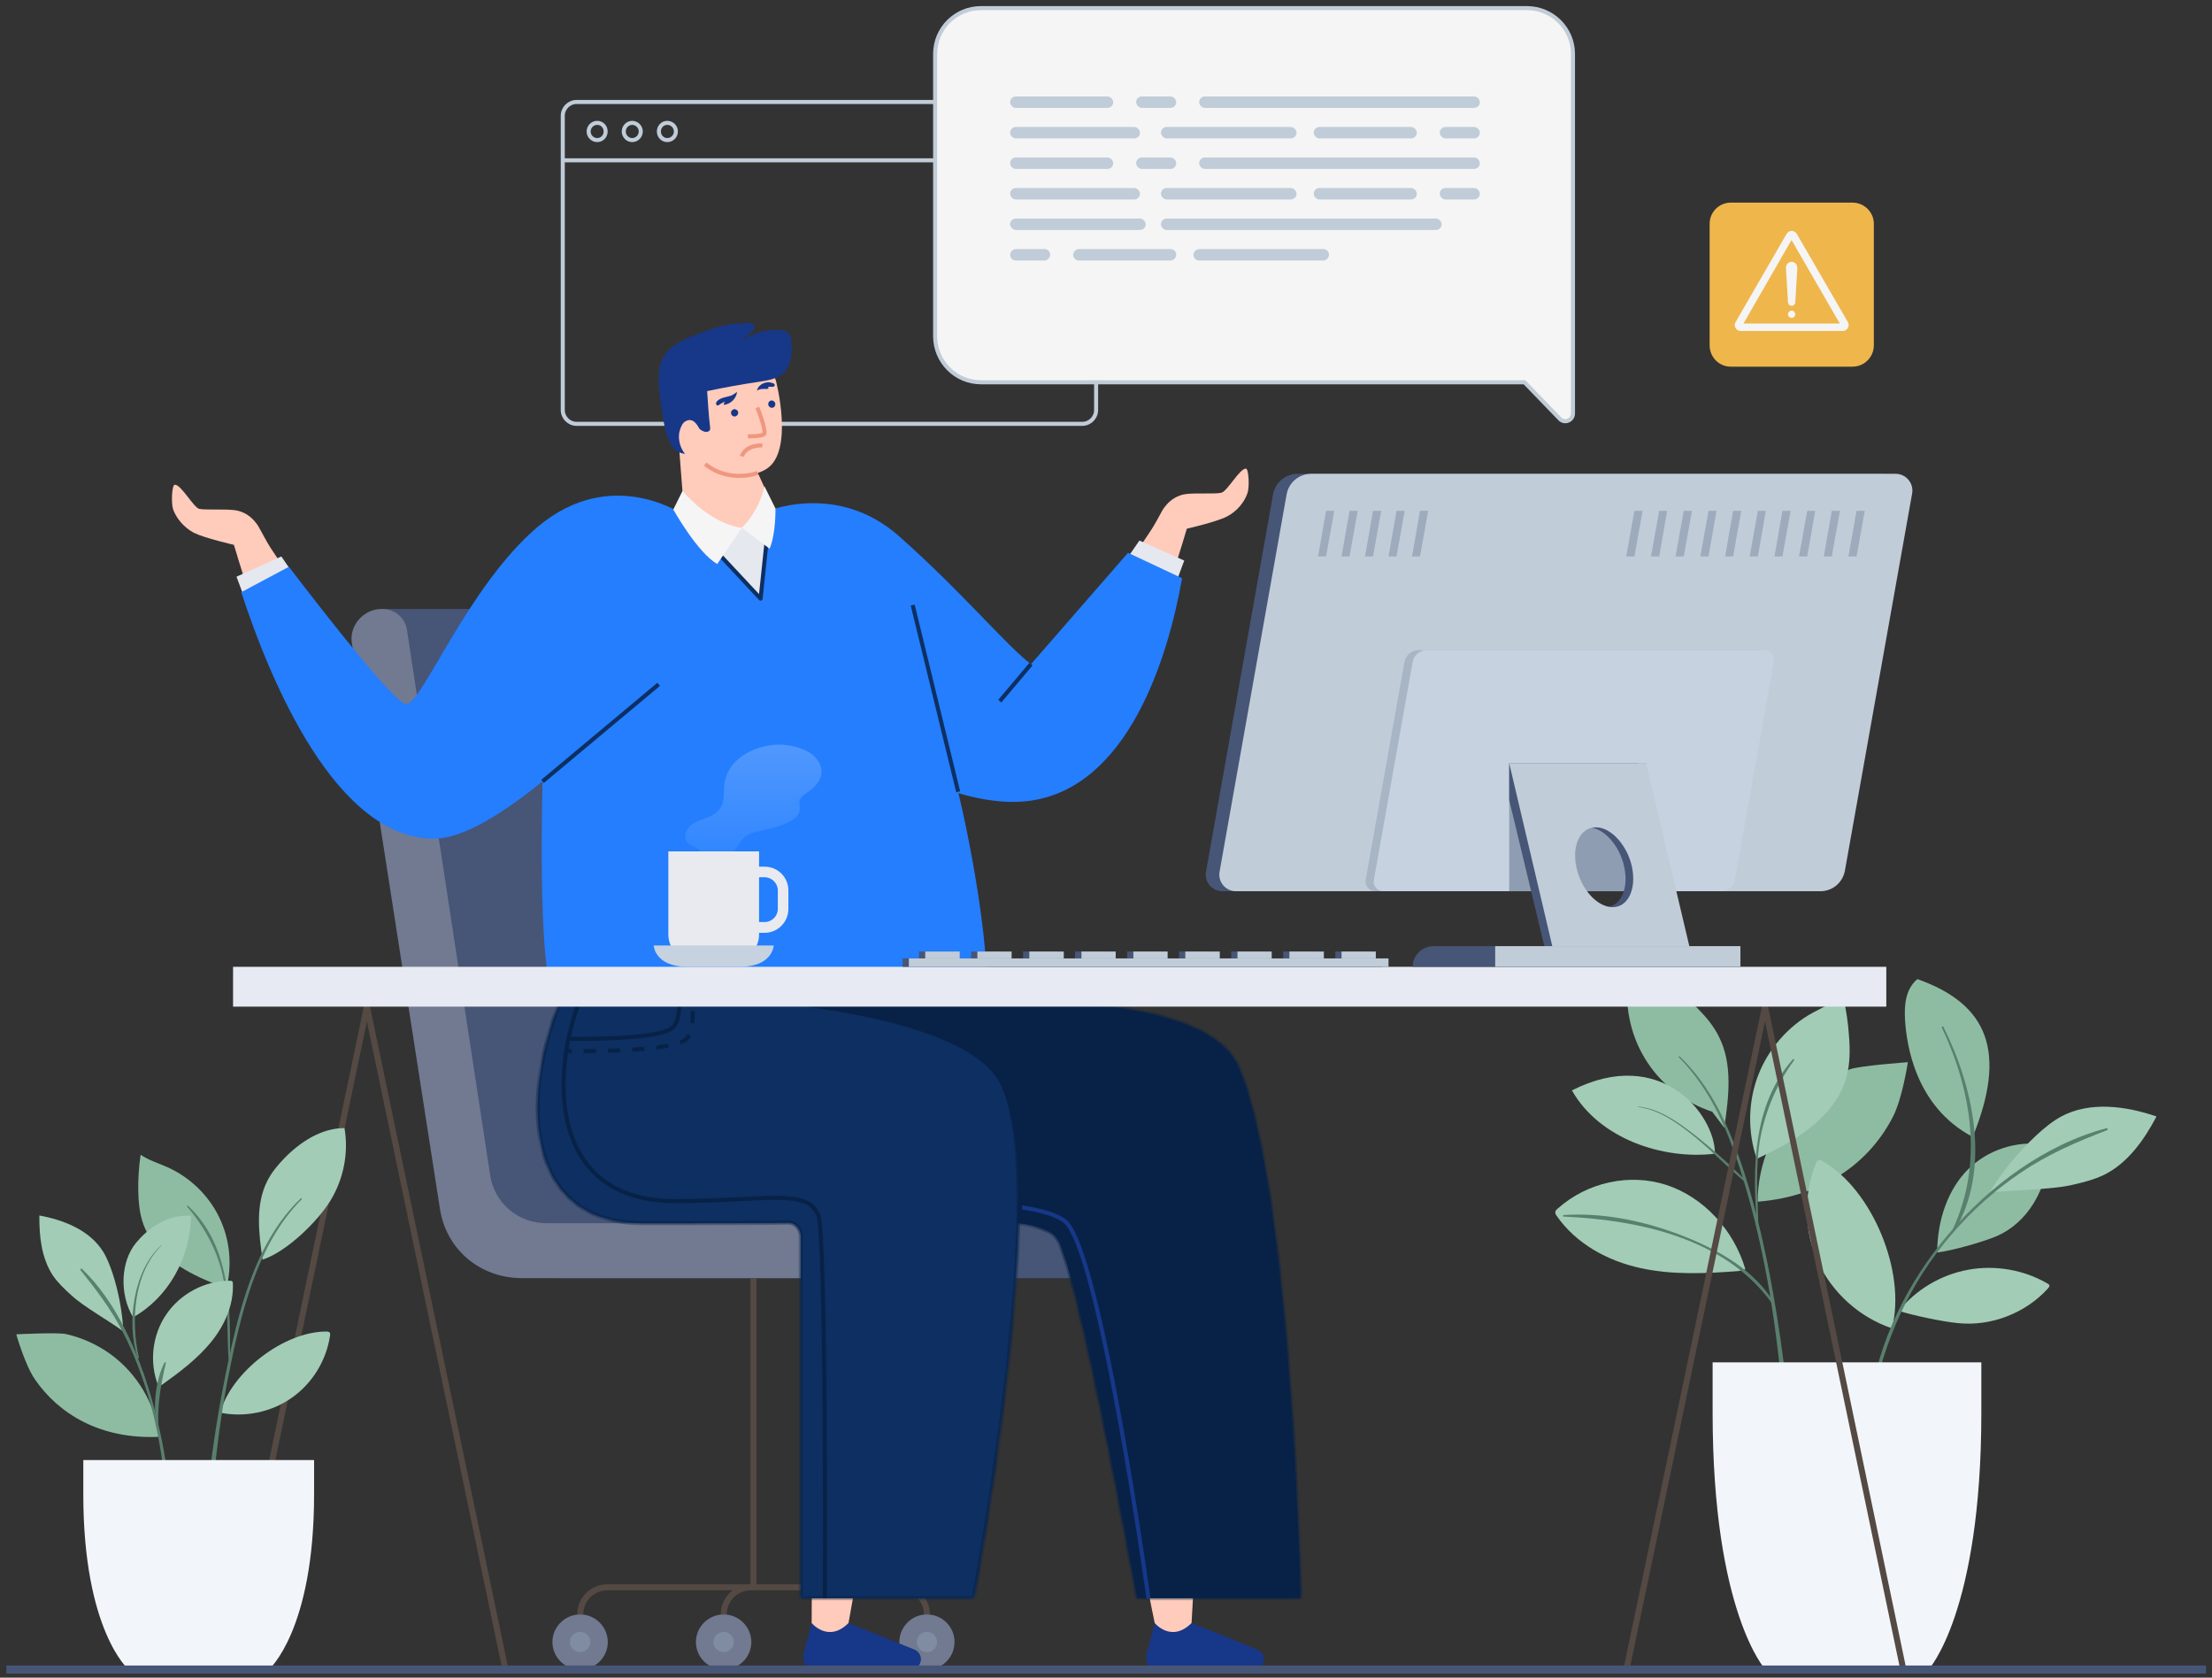 <svg width="273" height="207" viewBox="0 0 273 207" fill="none" xmlns="http://www.w3.org/2000/svg">
<rect x="0" y="0" width="273" height="207" fill="#333333" stroke="none"/>
<path d="M133.577 52.296H71.158C70.227 52.296 69.456 51.526 69.456 50.596V14.282C69.456 13.352 70.227 12.582 71.158 12.582H133.577C134.508 12.582 135.279 13.352 135.279 14.282V50.596C135.279 51.526 134.508 52.296 133.577 52.296Z" stroke="#C0CCD8" stroke-width="0.499"/>
<path d="M69.456 19.781H135.279" stroke="#C0CCD8" stroke-width="0.499"/>
<path d="M74.748 16.222C74.748 16.806 74.296 17.284 73.712 17.284C73.126 17.284 72.648 16.806 72.648 16.222C72.648 15.637 73.126 15.159 73.712 15.159C74.296 15.159 74.748 15.637 74.748 16.222Z" stroke="#C0CCD8" stroke-width="0.499"/>
<path d="M79.082 16.222C79.082 16.806 78.604 17.284 78.019 17.284C77.46 17.284 76.982 16.806 76.982 16.222C76.982 15.637 77.46 15.159 78.019 15.159C78.604 15.159 79.082 15.637 79.082 16.222Z" stroke="#C0CCD8" stroke-width="0.499"/>
<path d="M83.418 16.222C83.418 16.806 82.939 17.284 82.354 17.284C81.769 17.284 81.317 16.806 81.317 16.222C81.317 15.637 81.769 15.159 82.354 15.159C82.939 15.159 83.418 15.637 83.418 16.222Z" stroke="#C0CCD8" stroke-width="0.499"/>
<path d="M192.512 51.685L188.15 47.169H121.077C117.939 47.169 115.412 44.619 115.412 41.485V6.658C115.412 3.524 117.939 1 121.077 1H188.443C191.581 1 194.134 3.524 194.134 6.658V51.021C194.134 51.871 193.097 52.297 192.512 51.685Z" fill="#F5F5F5"/>
<rect x="124.667" y="11.9" width="12.726" height="1.412" rx="0.706" fill="#C0CCD8"/>
<rect x="124.667" y="19.433" width="12.726" height="1.412" rx="0.706" fill="#C0CCD8"/>
<rect x="174.863" y="17.078" width="12.726" height="1.412" rx="0.706" transform="rotate(-180 174.863 17.078)" fill="#C0CCD8"/>
<rect width="12.726" height="1.412" rx="0.706" transform="matrix(1 -8.73223e-08 -8.75233e-08 -1 132.444 32.144)" fill="#C0CCD8"/>
<rect x="174.863" y="24.611" width="12.726" height="1.412" rx="0.706" transform="rotate(-180 174.863 24.611)" fill="#C0CCD8"/>
<rect x="160.016" y="17.078" width="16.732" height="1.412" rx="0.706" transform="rotate(-180 160.016 17.078)" fill="#C0CCD8"/>
<rect width="16.732" height="1.412" rx="0.706" transform="matrix(1 -8.73223e-08 -8.75233e-08 -1 147.291 32.144)" fill="#C0CCD8"/>
<rect x="141.399" y="28.377" width="16.732" height="1.412" rx="0.706" transform="rotate(-180 141.399 28.377)" fill="#C0CCD8"/>
<rect x="160.016" y="24.611" width="16.732" height="1.412" rx="0.706" transform="rotate(-180 160.016 24.611)" fill="#C0CCD8"/>
<rect x="147.998" y="11.9" width="34.642" height="1.412" rx="0.706" fill="#C0CCD8"/>
<rect x="147.998" y="19.433" width="34.642" height="1.412" rx="0.706" fill="#C0CCD8"/>
<rect x="143.284" y="26.965" width="34.642" height="1.412" rx="0.706" fill="#C0CCD8"/>
<rect x="140.692" y="17.078" width="16.025" height="1.412" rx="0.706" transform="rotate(-180 140.692 17.078)" fill="#C0CCD8"/>
<rect x="140.692" y="24.611" width="16.025" height="1.412" rx="0.706" transform="rotate(-180 140.692 24.611)" fill="#C0CCD8"/>
<rect x="140.221" y="11.9" width="4.949" height="1.412" rx="0.706" fill="#C0CCD8"/>
<rect x="140.221" y="19.433" width="4.949" height="1.412" rx="0.706" fill="#C0CCD8"/>
<rect x="182.64" y="17.078" width="4.949" height="1.412" rx="0.706" transform="rotate(-180 182.64 17.078)" fill="#C0CCD8"/>
<rect x="182.64" y="24.611" width="4.949" height="1.412" rx="0.706" transform="rotate(-180 182.64 24.611)" fill="#C0CCD8"/>
<rect width="4.949" height="1.412" rx="0.706" transform="matrix(1 -8.73223e-08 -8.75233e-08 -1 124.667 32.144)" fill="#C0CCD8"/>
<path d="M192.512 51.685L188.15 47.169H121.077C117.939 47.169 115.412 44.619 115.412 41.485V6.658C115.412 3.524 117.939 1 121.077 1H188.443C191.581 1 194.134 3.524 194.134 6.658V51.021C194.134 51.871 193.097 52.297 192.512 51.685Z" stroke="#C0CCD8" stroke-width="0.499" stroke-linejoin="round"/>
<path d="M210.999 42.604V27.614C210.999 26.179 212.153 25 213.616 25H228.623C230.086 25 231.266 26.179 231.266 27.614V42.604C231.266 44.065 230.086 45.243 228.623 45.243H213.616C212.153 45.243 210.999 44.065 210.999 42.604Z" fill="#EFB64B"/>
<path fill-rule="evenodd" clip-rule="evenodd" d="M227.649 40.81C227.581 40.827 227.504 40.835 227.418 40.835H214.822C214.565 40.835 214.335 40.707 214.206 40.477C214.052 40.246 214.052 39.964 214.206 39.734L220.491 28.869C220.62 28.638 220.851 28.484 221.107 28.484C221.389 28.484 221.62 28.638 221.749 28.843L228.059 39.734C228.188 39.964 228.188 40.246 228.059 40.477C227.957 40.63 227.829 40.733 227.649 40.81ZM215.181 39.913H227.059L221.107 29.612L215.181 39.913Z" fill="#F5F5F5"/>
<path d="M221.133 37.735C220.877 37.735 220.697 37.556 220.672 37.325L220.415 33.046C220.415 32.636 220.723 32.303 221.108 32.303C221.518 32.303 221.826 32.636 221.826 33.046L221.569 37.325C221.543 37.556 221.364 37.735 221.133 37.735Z" fill="#F5F5F5"/>
<path d="M221.569 38.786C221.569 39.017 221.363 39.222 221.133 39.222C220.876 39.222 220.671 39.042 220.671 38.786C220.671 38.529 220.876 38.324 221.133 38.324C221.363 38.324 221.569 38.529 221.569 38.786Z" fill="#F5F5F5"/>
<path d="M112.965 150.931H150.252L149.667 157.705H68.897C63.738 157.705 59.536 154.172 58.764 149.151L47.248 75.142H95.28L105.944 144.98C106.476 148.46 109.375 150.931 112.965 150.931Z" fill="#475577"/>
<path d="M67.487 150.931H117.034L116.422 157.705H64.428C59.242 157.705 55.067 154.172 54.295 149.151L43.418 79.286C43.099 77.187 44.881 75.142 47.062 75.142H47.168C48.711 75.142 49.987 76.204 50.226 77.718L60.492 144.98C61.024 148.46 63.923 150.931 67.487 150.931Z" fill="#717A91"/>
<path d="M92.992 157.705V195.852" stroke="#544943" stroke-width="0.748"/>
<path d="M71.609 199.2C71.609 197.34 73.098 195.853 74.96 195.853H111.023C112.885 195.853 114.401 197.34 114.401 199.2" stroke="#544943" stroke-width="0.748"/>
<path d="M89.321 199.2C89.321 197.34 90.81 195.853 92.671 195.853" stroke="#544943" stroke-width="0.748"/>
<path d="M75.013 202.6C75.013 204.487 73.471 206.001 71.609 206.001C69.721 206.001 68.178 204.487 68.178 202.6C68.178 200.741 69.721 199.2 71.609 199.2C73.471 199.2 75.013 200.741 75.013 202.6Z" fill="#717A91"/>
<g opacity="0.5">
<path d="M72.858 202.6C72.858 203.291 72.273 203.849 71.609 203.849C70.917 203.849 70.332 203.291 70.332 202.6C70.332 201.909 70.917 201.352 71.609 201.352C72.273 201.352 72.858 201.909 72.858 202.6Z" fill="#8E9DB2"/>
</g>
<path d="M92.725 202.6C92.725 204.487 91.183 206.001 89.321 206.001C87.433 206.001 85.89 204.487 85.89 202.6C85.89 200.741 87.433 199.2 89.321 199.2C91.183 199.2 92.725 200.741 92.725 202.6Z" fill="#717A91"/>
<g opacity="0.5">
<path d="M90.571 202.6C90.571 203.291 89.986 203.849 89.321 203.849C88.63 203.849 88.045 203.291 88.045 202.6C88.045 201.909 88.63 201.352 89.321 201.352C89.986 201.352 90.571 201.909 90.571 202.6Z" fill="#8E9DB2"/>
</g>
<path d="M117.806 202.6C117.806 204.487 116.29 206.001 114.402 206.001C112.513 206.001 110.998 204.487 110.998 202.6C110.998 200.741 112.513 199.2 114.402 199.2C116.29 199.2 117.806 200.741 117.806 202.6Z" fill="#717A91"/>
<g opacity="0.5">
<path d="M115.651 202.6C115.651 203.291 115.092 203.849 114.401 203.849C113.71 203.849 113.151 203.291 113.151 202.6C113.151 201.909 113.71 201.352 114.401 201.352C115.092 201.352 115.651 201.909 115.651 202.6Z" fill="#8E9DB2"/>
</g>
<path d="M130.544 82.633L142.698 64.463L146.475 65.233C143.603 74.956 141.688 78.781 141.688 78.781" fill="#FFCBBB"/>
<path d="M141.289 66.907L143.284 63.294C143.284 63.294 144.188 61.249 146.369 60.957C147.672 60.797 150.012 60.983 150.73 60.797C151.475 60.638 153.018 57.742 153.789 57.822C154.108 57.875 154.241 60.133 153.948 60.877C153.603 61.886 152.725 63.082 151.395 63.746C150.092 64.41 146.475 65.234 146.475 65.234L144.534 68.262" fill="#FFCBBB"/>
<path d="M138.497 69.777L140.625 66.695L146.157 69.166L144.401 73.868" fill="#E6E8EF"/>
<path d="M94.084 63.294C94.084 63.294 103.099 59.15 111.025 66.216C118.977 73.283 124.349 79.818 127.248 81.943L139.216 68.209L145.891 71.344C144.136 81.279 139.189 97.164 127.088 98.811C114.003 100.565 94.802 84.44 94.802 84.44" fill="#247EFE"/>
<path d="M123.39 86.513L127.246 81.943" stroke="#0D2F61" stroke-width="0.499"/>
<path d="M147.061 200.262L155.092 203.503C155.624 203.689 155.997 204.167 155.997 204.725C155.997 205.442 155.411 206 154.72 206H142.938C141.954 206 141.236 205.096 141.502 204.14L142.513 200.262" fill="#173789"/>
<path d="M151.342 143.731C149.134 161.264 147.06 200.261 147.06 200.261C144.56 202.758 142.512 200.261 142.512 200.261C142.512 200.261 133.842 159.351 135.704 139.613" fill="#FFCBBB"/>
<mask id="path-49-inside-1_438_1332" fill="white">
<path d="M107.619 116.503L121.129 123.596V123.729C121.129 123.729 148.709 121.869 152.884 131.698C159.427 147.105 160.517 197.207 160.517 197.207H140.331C140.331 197.207 132.831 155.128 130.252 152.551C127.698 150.001 117.114 150.187 97.619 150.187C75.758 150.187 86.423 122.002 94.561 119.584"/>
</mask>
<path d="M107.619 116.503L121.129 123.596V123.729C121.129 123.729 148.709 121.869 152.884 131.698C159.427 147.105 160.517 197.207 160.517 197.207H140.331C140.331 197.207 132.831 155.128 130.252 152.551C127.698 150.001 117.114 150.187 97.619 150.187C75.758 150.187 86.423 122.002 94.561 119.584" fill="#082247"/>
<path d="M121.129 123.596H121.379V123.445L121.245 123.375L121.129 123.596ZM121.129 123.729H120.88V123.995L121.146 123.977L121.129 123.729ZM152.884 131.698L153.114 131.601L153.114 131.6L152.884 131.698ZM160.517 197.207V197.456H160.772L160.766 197.201L160.517 197.207ZM140.331 197.207L140.086 197.25L140.122 197.456H140.331V197.207ZM107.503 116.724L121.014 123.816L121.245 123.375L107.735 116.282L107.503 116.724ZM120.88 123.596V123.729H121.379V123.596H120.88ZM121.129 123.729C121.146 123.977 121.146 123.977 121.146 123.977C121.147 123.977 121.147 123.977 121.147 123.977C121.148 123.977 121.149 123.977 121.151 123.977C121.154 123.977 121.159 123.976 121.166 123.976C121.179 123.975 121.198 123.974 121.224 123.972C121.276 123.969 121.353 123.965 121.454 123.959C121.656 123.948 121.953 123.933 122.333 123.917C123.093 123.885 124.184 123.851 125.506 123.841C128.151 123.82 131.719 123.895 135.415 124.275C139.114 124.656 142.929 125.342 146.072 126.539C149.223 127.739 151.651 129.432 152.655 131.795L153.114 131.6C152.03 129.049 149.444 127.289 146.25 126.073C143.048 124.854 139.185 124.162 135.467 123.779C131.746 123.396 128.159 123.321 125.502 123.342C124.173 123.353 123.077 123.387 122.312 123.419C121.93 123.435 121.631 123.45 121.426 123.461C121.324 123.467 121.246 123.471 121.193 123.475C121.167 123.476 121.147 123.478 121.133 123.478C121.127 123.479 121.122 123.479 121.118 123.479C121.116 123.48 121.115 123.48 121.114 123.48C121.114 123.48 121.113 123.48 121.113 123.48C121.113 123.48 121.113 123.48 121.129 123.729ZM152.655 131.795C154.277 135.616 155.568 141.609 156.59 148.47C157.611 155.326 158.36 163.026 158.905 170.249C159.45 177.471 159.791 184.212 159.995 189.148C160.098 191.616 160.166 193.632 160.208 195.031C160.229 195.731 160.244 196.276 160.254 196.647C160.259 196.832 160.262 196.973 160.264 197.068C160.266 197.116 160.266 197.152 160.267 197.176C160.267 197.188 160.267 197.197 160.268 197.203C160.268 197.206 160.268 197.208 160.268 197.21C160.268 197.21 160.268 197.211 160.268 197.211C160.268 197.212 160.268 197.212 160.517 197.207C160.766 197.201 160.766 197.201 160.766 197.201C160.766 197.2 160.766 197.2 160.766 197.199C160.766 197.197 160.766 197.195 160.766 197.192C160.766 197.186 160.766 197.177 160.766 197.164C160.765 197.14 160.764 197.104 160.763 197.056C160.761 196.961 160.757 196.819 160.752 196.634C160.743 196.263 160.728 195.717 160.707 195.016C160.664 193.615 160.596 191.597 160.494 189.127C160.289 184.188 159.948 177.441 159.403 170.211C158.857 162.983 158.107 155.269 157.084 148.397C156.061 141.531 154.763 135.484 153.114 131.601L152.655 131.795ZM160.517 196.957H140.331V197.456H160.517V196.957ZM140.331 197.207C140.577 197.163 140.577 197.163 140.577 197.162C140.577 197.162 140.576 197.161 140.576 197.161C140.576 197.16 140.576 197.158 140.575 197.155C140.574 197.15 140.573 197.142 140.571 197.132C140.568 197.112 140.562 197.082 140.555 197.042C140.541 196.962 140.52 196.844 140.492 196.689C140.436 196.38 140.354 195.927 140.249 195.349C140.039 194.193 139.736 192.539 139.364 190.546C138.621 186.56 137.602 181.218 136.503 175.796C135.404 170.374 134.224 164.868 133.157 160.556C132.623 158.4 132.117 156.539 131.663 155.133C131.435 154.431 131.22 153.838 131.018 153.378C130.821 152.927 130.625 152.572 130.428 152.375L130.075 152.728C130.2 152.852 130.365 153.129 130.562 153.577C130.753 154.016 130.963 154.592 131.188 155.287C131.638 156.676 132.14 158.524 132.673 160.676C133.737 164.978 134.916 170.475 136.014 175.895C137.113 181.314 138.131 186.653 138.874 190.637C139.246 192.629 139.549 194.283 139.759 195.438C139.864 196.016 139.945 196.469 140.001 196.777C140.029 196.932 140.05 197.05 140.064 197.13C140.071 197.17 140.077 197.2 140.08 197.22C140.082 197.23 140.084 197.238 140.084 197.243C140.085 197.245 140.085 197.247 140.085 197.248C140.086 197.249 140.086 197.249 140.086 197.25C140.086 197.25 140.086 197.25 140.331 197.207ZM130.428 152.375C129.735 151.683 128.532 151.205 126.867 150.862C125.193 150.517 123.006 150.3 120.301 150.164C114.891 149.891 107.362 149.938 97.619 149.938V150.436C107.371 150.436 114.882 150.39 120.276 150.662C122.973 150.798 125.13 151.013 126.767 151.35C128.414 151.69 129.492 152.145 130.075 152.728L130.428 152.375ZM97.619 149.938C92.21 149.938 88.864 148.197 86.976 145.599C85.08 142.99 84.617 139.464 85.088 135.824C85.558 132.188 86.958 128.471 88.745 125.515C89.638 124.038 90.624 122.756 91.633 121.772C92.645 120.786 93.667 120.11 94.632 119.823L94.49 119.345C93.42 119.663 92.329 120.397 91.285 121.415C90.239 122.435 89.228 123.752 88.318 125.257C86.499 128.266 85.073 132.048 84.593 135.76C84.113 139.469 84.573 143.141 86.573 145.892C88.579 148.654 92.098 150.436 97.619 150.436V149.938Z" fill="#082247" mask="url(#path-49-inside-1_438_1332)"/>
<path d="M100.519 149.258C100.519 149.258 125.944 146.707 131.343 150.612C135.731 153.774 141.742 197.207 141.742 197.207" stroke="#173789" stroke-width="0.499"/>
<path d="M104.721 200.262L112.779 203.503C113.311 203.689 113.657 204.167 113.657 204.725C113.657 205.442 113.099 206 112.38 206H100.599C99.641 206 98.923 205.096 99.163 204.14L100.173 200.262" fill="#173789"/>
<path d="M114.002 143.731C111.795 161.264 104.721 200.261 104.721 200.261C102.221 202.758 100.173 200.261 100.173 200.261C100.173 200.261 100.253 159.351 102.141 139.613" fill="#FFCBBB"/>
<mask id="path-54-inside-2_438_1332" fill="white">
<path d="M83.791 122.693C83.791 122.693 119.243 123.277 123.87 134.009C129.588 147.186 120.173 197.207 120.173 197.207H98.817V152.472C98.817 151.595 98.126 150.825 97.248 150.851C94.296 150.931 87.701 150.931 79.323 150.931C57.435 150.931 68.126 116.928 76.265 114.484"/>
</mask>
<path d="M83.791 122.693C83.791 122.693 119.243 123.277 123.87 134.009C129.588 147.186 120.173 197.207 120.173 197.207H98.817V152.472C98.817 151.595 98.126 150.825 97.248 150.851C94.296 150.931 87.701 150.931 79.323 150.931C57.435 150.931 68.126 116.928 76.265 114.484" fill="#0D2F61"/>
<path d="M123.87 134.009L123.641 134.108L123.641 134.109L123.87 134.009ZM120.173 197.207V197.456H120.38L120.418 197.253L120.173 197.207ZM98.817 197.207H98.568V197.456H98.817V197.207ZM97.248 150.851L97.255 151.101L97.256 151.101L97.248 150.851ZM83.791 122.693C83.787 122.942 83.787 122.942 83.787 122.942C83.788 122.942 83.788 122.942 83.788 122.942C83.79 122.942 83.791 122.942 83.793 122.942C83.797 122.942 83.804 122.942 83.812 122.943C83.829 122.943 83.854 122.943 83.888 122.944C83.954 122.946 84.054 122.948 84.184 122.951C84.444 122.958 84.826 122.97 85.314 122.988C86.29 123.025 87.691 123.09 89.386 123.201C92.778 123.423 97.346 123.831 102.057 124.573C106.77 125.316 111.614 126.391 115.564 127.946C119.528 129.506 122.527 131.523 123.641 134.108L124.099 133.911C122.9 131.13 119.731 129.05 115.747 127.482C111.748 125.908 106.862 124.825 102.134 124.08C97.404 123.335 92.82 122.926 89.419 122.703C87.719 122.592 86.313 122.527 85.333 122.49C84.843 122.471 84.459 122.46 84.197 122.453C84.066 122.449 83.966 122.447 83.898 122.446C83.865 122.445 83.839 122.444 83.822 122.444C83.813 122.444 83.806 122.444 83.802 122.444C83.8 122.444 83.798 122.444 83.797 122.444C83.796 122.444 83.796 122.444 83.796 122.444C83.795 122.444 83.795 122.444 83.791 122.693ZM123.641 134.109C125.047 137.349 125.534 142.896 125.456 149.44C125.377 155.97 124.737 163.448 123.918 170.521C123.099 177.592 122.102 184.252 121.309 189.145C120.913 191.592 120.567 193.596 120.321 194.988C120.198 195.685 120.1 196.228 120.033 196.597C119.999 196.782 119.973 196.923 119.955 197.017C119.946 197.065 119.94 197.101 119.935 197.125C119.933 197.137 119.931 197.146 119.93 197.152C119.93 197.155 119.929 197.157 119.929 197.159C119.929 197.159 119.929 197.16 119.929 197.16C119.928 197.161 119.928 197.161 120.173 197.207C120.418 197.253 120.419 197.253 120.419 197.252C120.419 197.252 120.419 197.251 120.419 197.251C120.419 197.249 120.42 197.247 120.42 197.244C120.421 197.238 120.423 197.228 120.425 197.216C120.43 197.192 120.437 197.156 120.445 197.108C120.463 197.013 120.489 196.872 120.523 196.687C120.591 196.317 120.689 195.772 120.812 195.075C121.059 193.681 121.404 191.674 121.801 189.225C122.595 184.327 123.594 177.659 124.414 170.578C125.234 163.498 125.875 156 125.954 149.446C126.033 142.905 125.552 137.258 124.099 133.91L123.641 134.109ZM120.173 196.958H98.817V197.456H120.173V196.958ZM99.067 197.207V152.472H98.568V197.207H99.067ZM99.067 152.472C99.067 151.476 98.279 150.571 97.241 150.602L97.256 151.101C97.973 151.079 98.568 151.715 98.568 152.472H99.067ZM97.242 150.602C94.294 150.682 87.703 150.682 79.323 150.682V151.18C87.698 151.18 94.299 151.181 97.255 151.101L97.242 150.602ZM79.323 150.682C73.926 150.682 70.578 148.592 68.68 145.451C66.772 142.291 66.308 138.028 66.782 133.651C67.256 129.279 68.662 124.829 70.453 121.324C71.349 119.571 72.338 118.061 73.349 116.917C74.363 115.769 75.383 115.01 76.336 114.723L76.193 114.246C75.112 114.57 74.017 115.408 72.975 116.587C71.929 117.77 70.918 119.318 70.009 121.097C68.191 124.654 66.767 129.163 66.286 133.597C65.806 138.027 66.265 142.417 68.253 145.709C70.253 149.02 73.776 151.18 79.323 151.18V150.682Z" fill="#082247" mask="url(#path-54-inside-2_438_1332)"/>
<path d="M83.792 122.692C83.792 122.692 119.243 123.277 123.871 134.009C125.414 137.569 126.211 143.679 125.813 150.931" stroke="#082247" stroke-width="0.499"/>
<path d="M78.446 114.484C70.308 116.928 61.398 148.195 83.26 148.195C94.642 148.195 99.536 146.575 100.972 149.895C102.009 152.286 101.797 197.207 101.797 197.207" stroke="#082247" stroke-width="0.499"/>
<path d="M83.099 117.326C83.099 117.326 84.801 125.03 83.099 126.73C81.397 128.43 70.173 128.165 70.173 128.165" stroke="#082247" stroke-width="0.499"/>
<path d="M84.642 118.814C84.642 118.814 86.583 126.545 84.642 128.245C82.7 129.945 69.881 129.679 69.881 129.679" stroke="#082247" stroke-width="0.499" stroke-dasharray="1.5 1.5"/>
<path d="M89.507 61.115C95.358 59.734 108.629 74.105 108.629 74.105C117.565 82.739 123.788 123.595 121.129 123.595C118.469 123.595 73.178 123.728 69.109 123.728C65.04 123.728 67.726 75.965 67.726 75.965C67.726 75.965 83.656 62.47 89.507 61.115Z" fill="#247EFE"/>
<path d="M118.257 97.694L112.645 74.662" stroke="#0D2F61" stroke-width="0.499"/>
<path d="M33.658 80.772C33.658 80.772 31.743 76.921 28.871 67.225L32.62 66.454L44.801 84.598" fill="#FFCBBB"/>
<path d="M30.812 70.227L28.871 67.225C28.871 67.225 25.254 66.401 23.924 65.737C22.621 65.046 21.743 63.878 21.371 62.868C21.105 62.098 21.211 59.84 21.557 59.813C22.328 59.733 23.871 62.602 24.589 62.788C25.334 62.948 27.674 62.788 28.977 62.948C31.158 63.24 32.062 65.259 32.062 65.259L34.057 68.872" fill="#FFCBBB"/>
<path d="M30.945 75.858L29.19 71.156L34.722 68.659L36.849 71.767" fill="#E6E8EF"/>
<path d="M82.433 81.383C82.433 81.383 63.019 103.485 53.578 103.485C41.53 103.485 33.472 84.332 29.775 73.069L35.653 69.934C40.573 76.363 48.817 86.882 50.147 86.882C52.062 86.882 57.78 72.272 66.343 65.019C75.545 57.263 84.455 63.585 84.455 63.585" fill="#247EFE"/>
<path d="M66.955 96.419L81.29 84.439" stroke="#0D2F61" stroke-width="0.499"/>
<path d="M94.986 63.268L93.869 73.867L85.305 64.702" fill="#E6E8EF"/>
<path d="M94.986 63.268L93.869 73.867L85.305 64.702" stroke="#0D2F61" stroke-width="0.499" stroke-linejoin="round"/>
<path d="M92.194 55.457L94.614 60.717C94.614 60.717 95.572 63.745 91.556 65.127C87.167 66.614 84.455 63.586 84.455 63.586L83.816 55.298" fill="#FFCBBB"/>
<path d="M84.241 60.558C84.241 60.558 87.406 64.542 91.555 65.127L88.523 69.59C86.076 68.208 83.097 62.869 83.097 62.869L84.241 60.558Z" fill="#F5F5F5"/>
<path d="M95.705 62.736C95.705 62.736 95.785 65.764 94.987 67.704L91.556 65.127C93.843 62.842 94.349 60 94.349 60L95.705 62.736Z" fill="#F5F5F5"/>
<path d="M95.758 46.956C95.758 46.956 98.045 55.643 94.614 57.848C91.21 60.026 85.279 56.679 84.933 55.59C84.588 54.501 83.045 45.23 85.252 44.539C89.215 43.29 94.587 43.237 95.758 46.956Z" fill="#FFCBBB"/>
<path d="M95.677 49.772C95.73 50.011 95.597 50.251 95.358 50.304C95.119 50.357 94.879 50.197 94.826 49.958C94.773 49.719 94.906 49.479 95.145 49.426C95.384 49.373 95.624 49.533 95.677 49.772Z" fill="#173789"/>
<path d="M94.932 47.169C95.065 47.195 95.756 47.275 95.597 47.594C95.543 47.753 95.304 47.727 95.171 47.727C95.038 47.727 94.905 47.7 94.772 47.753C94.808 47.789 94.835 47.833 94.852 47.886C94.905 47.993 94.56 47.993 94.533 47.993C94.214 47.993 93.815 47.94 93.416 48.205C93.656 47.248 94.693 47.142 94.932 47.169Z" fill="#173789"/>
<path d="M90.625 50.488C90.891 50.488 91.104 50.674 91.104 50.914C91.13 51.153 90.917 51.366 90.678 51.392C90.439 51.392 90.226 51.206 90.226 50.967C90.2 50.728 90.386 50.515 90.625 50.488Z" fill="#173789"/>
<path d="M90.358 48.763C90.438 48.71 90.97 48.391 90.97 48.338C90.89 49.161 90.172 49.879 89.321 49.958C89.321 49.799 89.401 49.64 89.507 49.56C89.242 49.64 89.002 49.772 88.79 49.932C88.657 50.038 88.444 50.091 88.391 49.879C88.311 49.613 88.577 49.374 88.896 49.215C89.374 48.975 89.88 48.975 90.358 48.763Z" fill="#173789"/>
<path d="M93.47 50.277C93.47 50.277 94.693 53.332 94.268 53.598C93.816 53.864 92.3 53.837 92.3 53.837" stroke="#EF977F" stroke-width="0.499"/>
<path d="M93.523 58.353C93.523 58.353 90.066 59.681 87.034 57.264" stroke="#EF977F" stroke-width="0.499"/>
<path d="M91.556 56.307C91.556 56.307 91.875 54.952 94.082 54.952" stroke="#EF977F" stroke-width="0.499"/>
<path d="M96.555 46.159C95.784 46.77 94.773 46.93 93.789 47.089C91.608 47.408 89.436 47.797 87.273 48.258C87.379 49.772 87.459 51.26 87.645 52.774C87.645 52.854 87.645 52.96 87.619 53.04C87.566 53.172 87.433 53.252 87.273 53.279C86.821 53.358 86.448 52.986 86.076 52.774C86.209 53.411 86.262 54.076 86.183 54.74C86.129 55.138 86.023 55.563 85.704 55.802C85.358 56.041 84.906 56.015 84.507 55.988C82.406 55.802 82.007 52.694 81.768 51.127C81.528 49.692 81.316 48.258 81.289 46.797C81.289 45.973 81.369 45.15 81.688 44.406C82.06 43.583 82.752 42.892 83.55 42.414C84.321 41.909 85.199 41.564 86.05 41.245C87.805 40.581 89.64 39.89 91.555 39.917C91.954 39.917 92.752 39.678 93.044 40.103C93.337 40.581 92.698 40.979 92.406 41.245C92.034 41.564 91.661 41.882 91.289 42.201C92.645 41.218 94.294 40.687 95.97 40.714C96.448 40.714 96.98 40.767 97.299 41.112C97.592 41.431 97.645 41.856 97.672 42.281C97.805 43.662 97.619 45.256 96.555 46.159Z" fill="#173789"/>
<path d="M87.3 55.006C87.007 55.67 86.609 56.52 85.917 56.626C84.482 56.812 83.445 54.581 83.897 53.12C84.03 52.668 84.216 52.217 84.561 52.004C85.545 51.393 86.157 52.482 86.529 53.359" fill="#FFCBBB"/>
<path d="M216.926 148.274C216.926 143.546 218.947 138.844 222.404 135.603C224.106 133.983 226.128 132.761 228.309 131.937C229.559 131.486 235.463 131.061 235.463 131.061C235.463 131.061 234.798 135.55 233.601 137.835C230.862 143.147 225.41 147.584 216.926 148.274Z" fill="#8EBCA2"/>
<path d="M234.346 161.743C236.473 159.113 239.558 157.28 242.909 156.669C246.234 156.058 249.771 156.669 252.696 158.369C252.803 158.422 252.909 158.502 252.936 158.608C252.962 158.714 252.856 158.847 252.776 158.953C250.037 162.008 245.755 163.682 241.659 163.257C239.851 163.097 236.048 162.3 234.346 161.743Z" fill="#A2CCB6"/>
<path d="M239.079 154.545C239.106 150.427 240.462 146.708 242.882 144.291C245.329 141.874 248.786 140.731 252.457 141.183C252.59 141.183 252.722 141.209 252.802 141.316C252.935 141.448 252.935 141.634 252.935 141.794C252.722 146.761 250.223 150.879 246.419 152.526C244.744 153.243 240.967 154.306 239.079 154.545Z" fill="#8EBCA2"/>
<path d="M245.517 147.159C247.139 144.529 249.134 142.112 251.394 140.013C252.325 139.163 253.282 138.366 254.399 137.755C257.937 135.869 262.325 136.453 266.155 137.755C264.639 140.624 262.644 143.467 259.745 144.928C258.442 145.565 257.032 145.91 255.623 146.229C252.83 146.84 248.336 146.787 245.517 147.159Z" fill="#A2CCB6"/>
<path d="M243.469 140.279C236.341 136.533 235.304 128.776 235.118 125.907C235.011 124.101 235.118 122.108 236.634 120.807C245.437 123.915 247.697 129.865 243.469 140.279Z" fill="#8EBCA2"/>
<path d="M211.315 137.171C207.884 136.055 204.879 133.691 203.017 130.609C201.155 127.554 200.411 123.809 201.022 120.249C204.347 120.249 207.378 122.215 209.692 124.606C210.65 125.589 211.527 126.651 212.139 127.9C213.868 131.3 213.362 135.364 212.804 139.137" fill="#8EBCA2"/>
<path d="M233.495 163.895C229.532 162.567 226.155 159.538 224.399 155.766C222.644 151.967 222.538 147.451 224.107 143.573C224.187 143.387 224.266 143.201 224.453 143.148C224.612 143.095 224.798 143.174 224.958 143.281C231.101 146.787 235.303 157.041 233.495 163.895Z" fill="#A2CCB6"/>
<path d="M216.82 142.989C215.676 139.695 215.729 135.976 216.979 132.708C218.229 129.441 220.676 126.625 223.734 124.951C224.984 124.261 226.341 123.729 227.458 122.826C227.83 124.5 228.096 126.173 228.202 127.873C228.335 129.574 228.335 131.274 227.883 132.894C226.74 137.091 222.857 139.96 218.974 141.926" fill="#A2CCB6"/>
<path d="M211.66 142.351C205.277 143.121 197.405 140.544 194.001 134.541C204.932 128.989 211.66 137.489 211.66 142.351Z" fill="#A2CCB6"/>
<path d="M214.586 156.829C210.517 157.147 206.394 157.333 202.432 156.457C198.442 155.58 194.533 153.508 192.086 149.975C192.033 149.869 191.953 149.762 191.953 149.63C191.927 149.417 192.086 149.258 192.246 149.125C195.916 145.857 201.102 144.742 205.65 146.203C210.197 147.69 213.974 151.702 215.41 156.616" fill="#A2CCB6"/>
<path d="M207.3 130.344C210.438 133.345 212.512 137.197 214.055 141.209C215.837 145.884 217.087 150.772 218.097 155.66C220.119 165.675 221.209 176.035 221.661 186.236C221.661 186.369 221.448 186.369 221.422 186.236C220.278 176.194 219.773 166.179 217.805 156.244C216.874 151.542 215.704 146.867 214.108 142.351C212.566 137.968 210.491 133.77 207.193 130.45C207.114 130.397 207.22 130.29 207.3 130.344Z" fill="#597F6E"/>
<path d="M218.708 160.84C212.963 152.791 202.299 150.533 192.99 150.108C192.857 150.108 192.857 149.922 192.99 149.922C198.097 149.576 203.469 150.772 208.176 152.684C212.405 154.411 216.474 156.749 218.947 160.707C219.027 160.866 218.814 160.999 218.708 160.84Z" fill="#597F6E"/>
<path d="M217.006 151.409C216.953 147.664 216.58 143.918 217.298 140.199C217.99 136.772 219.373 133.637 221.421 130.822C221.5 130.715 221.367 130.636 221.288 130.689C216.288 136.321 216.234 144.343 216.873 151.409C216.899 151.462 217.006 151.489 217.006 151.409Z" fill="#597F6E"/>
<path d="M202.165 136.533C204.692 136.772 206.899 138.313 208.841 139.801C211.181 141.607 213.389 143.599 215.463 145.671C215.543 145.751 215.41 145.857 215.33 145.804C213.282 144.104 211.447 142.165 209.399 140.465C207.325 138.765 204.905 136.932 202.165 136.586C202.139 136.586 202.139 136.533 202.165 136.533Z" fill="#597F6E"/>
<path d="M230.995 173.246C232.511 165.489 235.622 158.37 240.835 152.34C243.335 149.417 246.207 146.841 249.399 144.689C252.723 142.431 256.287 140.89 260.037 139.456C260.196 139.403 260.143 139.164 259.957 139.217C252.431 141.182 245.463 146.389 240.489 152.26C235.516 158.104 231.739 165.542 230.809 173.219C230.809 173.326 230.995 173.352 230.995 173.246Z" fill="#597F6E"/>
<path d="M239.852 126.704C243.575 134.116 245.783 144.29 241.235 151.834C241.129 151.994 240.916 151.861 240.996 151.702C244.772 143.599 243.389 134.674 239.666 126.81C239.586 126.704 239.772 126.571 239.852 126.704Z" fill="#597F6E"/>
<path d="M244.532 168.092V174.308C244.532 198.987 238.016 206 238.016 206H217.884C217.884 206 211.368 198.987 211.368 174.308V168.092H244.532Z" fill="#F2F5F9"/>
<path d="M28.207 206L45.281 124.207" stroke="#544943" stroke-width="0.748"/>
<path d="M62.382 206L45.281 124.207" stroke="#544943" stroke-width="0.748"/>
<path d="M200.731 206L217.832 124.207" stroke="#544943" stroke-width="0.748"/>
<path d="M234.906 206L217.832 124.207" stroke="#544943" stroke-width="0.748"/>
<path d="M232.803 124.206H28.764V119.292H232.803V124.206Z" fill="#E7EAF2"/>
<path d="M222.964 109.968H150.864C149.587 109.968 148.603 108.799 148.843 107.551L157.114 61.009C157.38 59.522 158.656 58.459 160.172 58.459H232.272C233.549 58.459 234.533 59.601 234.32 60.876L226.022 107.418C225.756 108.905 224.48 109.968 222.964 109.968Z" fill="#475577"/>
<path d="M224.665 109.968H152.539C151.262 109.968 150.278 108.799 150.517 107.551L158.789 61.009C159.055 59.522 160.331 58.459 161.847 58.459H233.947C235.223 58.459 236.207 59.601 235.995 60.876L227.697 107.418C227.431 108.905 226.154 109.968 224.665 109.968Z" fill="#C0CCD8"/>
<g opacity="0.5">
<path d="M211.395 109.968H169.746C169.002 109.968 168.443 109.304 168.55 108.56L173.337 81.677C173.496 80.827 174.241 80.216 175.119 80.216H216.767C217.485 80.216 218.07 80.88 217.937 81.624L213.15 108.507C212.99 109.357 212.246 109.968 211.395 109.968Z" fill="#8E9DB2"/>
</g>
<path d="M212.379 109.968H170.731C169.986 109.968 169.428 109.304 169.561 108.56L174.348 81.677C174.507 80.827 175.225 80.216 176.103 80.216H217.751C218.496 80.216 219.054 80.88 218.921 81.624L214.134 108.507C214.001 109.357 213.257 109.968 212.379 109.968Z" fill="#C6D2E0"/>
<path d="M186.262 94.162H203.15V109.968H186.262V94.162Z" fill="#8E9DB2"/>
<path fill-rule="evenodd" clip-rule="evenodd" d="M207.511 116.742H190.597L186.262 98.705V94.162H202.192L207.511 116.742ZM200.464 106.993C199.905 104.283 197.884 102.078 195.996 102.078C194.107 102.078 193.044 104.283 193.602 106.993C194.187 109.729 196.182 111.934 198.07 111.934C199.985 111.934 201.049 109.729 200.464 106.993Z" fill="#475577"/>
<path d="M176.927 116.742H214.799V119.292H174.348C174.348 117.884 175.518 116.742 176.927 116.742Z" fill="#475577"/>
<path d="M184.533 116.742H214.799V119.292H184.533V116.742Z" fill="#C0CCD8"/>
<path fill-rule="evenodd" clip-rule="evenodd" d="M208.495 116.742H191.581L186.262 94.162H203.15L208.495 116.742ZM201.421 106.993C200.836 104.283 198.841 102.078 196.953 102.078C195.038 102.078 193.974 104.283 194.559 106.993C195.118 109.729 197.139 111.934 199.027 111.934C200.916 111.934 201.98 109.729 201.421 106.993Z" fill="#C0CCD8"/>
<g opacity="0.7">
<path d="M164.667 63.027L163.657 68.659H162.673L163.657 63.027H164.667Z" fill="#8E9DB2"/>
<path d="M167.566 63.027L166.556 68.659H165.572L166.556 63.027H167.566Z" fill="#8E9DB2"/>
<path d="M170.465 63.027L169.454 68.659H168.471L169.454 63.027H170.465Z" fill="#8E9DB2"/>
<path d="M173.364 63.027L172.353 68.659H171.37L172.353 63.027H173.364Z" fill="#8E9DB2"/>
<path d="M176.262 63.027L175.252 68.659H174.268L175.252 63.027H176.262Z" fill="#8E9DB2"/>
</g>
<g opacity="0.7">
<path d="M202.725 63.027L201.715 68.659H200.705L201.715 63.027H202.725Z" fill="#8E9DB2"/>
<path d="M205.757 63.027L204.774 68.659H203.763L204.774 63.027H205.757Z" fill="#8E9DB2"/>
<path d="M208.816 63.027L207.805 68.659H206.795L207.805 63.027H208.816Z" fill="#8E9DB2"/>
<path d="M211.847 63.027L210.863 68.659H209.853L210.863 63.027H211.847Z" fill="#8E9DB2"/>
<path d="M214.906 63.027L213.895 68.659H212.912L213.895 63.027H214.906Z" fill="#8E9DB2"/>
<path d="M217.937 63.027L216.953 68.659H215.943L216.953 63.027H217.937Z" fill="#8E9DB2"/>
<path d="M220.996 63.027L219.985 68.659H219.001L219.985 63.027H220.996Z" fill="#8E9DB2"/>
<path d="M224.027 63.027L223.044 68.659H222.033L223.044 63.027H224.027Z" fill="#8E9DB2"/>
<path d="M227.085 63.027L226.075 68.659H225.091L226.075 63.027H227.085Z" fill="#8E9DB2"/>
<path d="M230.144 63.027L229.134 68.659H228.124L229.134 63.027H230.144Z" fill="#8E9DB2"/>
</g>
<g opacity="0.5">
<path d="M86.236 106.542C86.236 106.542 86.714 106.462 86.9 106.196C87.299 105.638 86.634 105.081 86.209 104.788C85.677 104.443 84.906 104.337 84.64 103.646C84.347 102.902 84.879 102.052 85.491 101.654C86.023 101.308 86.634 101.122 87.219 100.91C87.884 100.671 88.549 100.272 88.922 99.661C89.427 98.891 89.32 97.882 89.374 97.031C89.64 93.631 93.097 91.958 96.022 91.878C97.485 91.851 99.719 92.383 100.677 93.498C101.022 93.897 101.262 94.348 101.368 94.827C101.501 95.597 101.209 96.314 100.703 96.872C100.198 97.457 99.507 97.775 98.975 98.307C98.389 98.838 98.815 99.396 98.682 100.033C98.522 100.751 98.044 101.043 97.432 101.388C96.156 102.105 94.613 102.291 93.203 102.69C92.778 102.796 92.326 102.955 91.953 103.248C91.501 103.593 91.235 104.151 90.89 104.629C90.251 105.506 89.294 106.117 88.23 106.329" fill="url(#paint0_linear_438_1332)"/>
</g>
<path d="M94.374 115.095H91.608V113.767H94.374C95.252 113.767 95.997 113.049 95.997 112.146V109.862C95.997 108.985 95.252 108.241 94.374 108.241H91.608V106.939H94.374C95.997 106.939 97.3 108.241 97.3 109.862V112.146C97.3 113.767 95.997 115.095 94.374 115.095Z" fill="#E8EAEF"/>
<path d="M90.412 118.549H85.731C83.949 118.549 82.486 117.114 82.486 115.308V105.054H93.683V115.308C93.683 117.114 92.22 118.549 90.412 118.549Z" fill="#E8EAEF"/>
<path d="M95.491 116.662C95.491 116.662 95.385 119.292 91.289 119.292H84.88C80.784 119.292 80.678 116.662 80.678 116.662H95.491Z" fill="#C6D2E0"/>
<path d="M170.599 119.293H111.397V118.256H170.599V119.293Z" fill="#475577"/>
<path d="M117.675 118.257H113.419V117.406H117.675V118.257Z" fill="#475577"/>
<path d="M124.084 118.257H119.855V117.406H124.084V118.257Z" fill="#475577"/>
<path d="M130.493 118.257H126.264V117.406H130.493V118.257Z" fill="#475577"/>
<path d="M136.929 118.257H132.674V117.406H136.929V118.257Z" fill="#475577"/>
<path d="M143.338 118.257H139.109V117.406H143.338V118.257Z" fill="#475577"/>
<path d="M149.775 118.257H145.52V117.406H149.775V118.257Z" fill="#475577"/>
<path d="M156.185 118.257H151.956V117.406H156.185V118.257Z" fill="#475577"/>
<path d="M162.62 118.257H158.365V117.406H162.62V118.257Z" fill="#475577"/>
<path d="M169.029 118.257H164.8V117.406H169.029V118.257Z" fill="#475577"/>
<path d="M171.369 119.293H112.167V118.256H171.369V119.293Z" fill="#C0CCD8"/>
<path d="M118.444 118.257H114.188V117.406H118.444V118.257Z" fill="#C0CCD8"/>
<path d="M124.853 118.257H120.624V117.406H124.853V118.257Z" fill="#C0CCD8"/>
<path d="M131.289 118.257H127.034V117.406H131.289V118.257Z" fill="#C0CCD8"/>
<path d="M137.699 118.257H133.47V117.406H137.699V118.257Z" fill="#C0CCD8"/>
<path d="M144.107 118.257H139.878V117.406H144.107V118.257Z" fill="#C0CCD8"/>
<path d="M150.544 118.257H146.289V117.406H150.544V118.257Z" fill="#C0CCD8"/>
<path d="M156.954 118.257H152.725V117.406H156.954V118.257Z" fill="#C0CCD8"/>
<path d="M163.389 118.257H159.134V117.406H163.389V118.257Z" fill="#C0CCD8"/>
<path d="M169.799 118.257H165.57V117.406H169.799V118.257Z" fill="#C0CCD8"/>
<path d="M26.025 158.209C22.541 156.801 19.03 154.649 17.727 151.143C17.222 149.788 17.089 148.327 17.062 146.866C17.044 145.396 17.142 143.935 17.355 142.482C18.365 143.173 19.562 143.518 20.679 144.023C23.418 145.245 25.732 147.477 27.035 150.16C28.365 152.869 28.684 156.057 27.94 158.953" fill="#8EBCA2"/>
<path d="M28.366 168.383C28.472 161.582 28.579 153.826 23.206 148.778C23.127 148.699 23.02 148.805 23.1 148.884C25.494 151.674 27.222 155.047 27.728 158.713C28.18 161.928 27.994 165.169 28.259 168.383C28.259 168.463 28.366 168.463 28.366 168.383Z" fill="#597F6E"/>
<path d="M4.324 170.217C3.074 168.41 2.01 164.638 2.01 164.638C2.01 164.638 7.089 164.372 8.18 164.612C10.148 165.063 12.01 165.913 13.632 167.082C16.93 169.473 19.164 173.245 19.669 177.283C12.355 177.628 7.249 174.44 4.324 170.217Z" fill="#8EBCA2"/>
<path d="M8.819 159.83C7.995 159.086 7.17 158.316 6.532 157.386C5.123 155.261 4.83 152.551 4.857 149.975C7.888 150.532 11.053 151.781 12.729 154.437C13.234 155.261 13.58 156.191 13.899 157.121C14.644 159.432 15.096 161.849 15.229 164.293C13.473 162.965 10.442 161.318 8.819 159.83Z" fill="#A2CCB6"/>
<path d="M32.409 155.421C31.93 152.153 31.505 148.673 32.968 145.751C33.499 144.688 34.271 143.759 35.095 142.909C37.063 140.89 39.67 139.189 42.515 139.189C43.047 142.218 42.409 145.459 40.813 148.089C39.218 150.719 35.361 154.464 32.409 155.421Z" fill="#A2CCB6"/>
<path d="M40.307 164.293C40.441 164.293 40.574 164.32 40.68 164.399C40.76 164.506 40.76 164.665 40.733 164.798C40.281 167.853 38.552 170.695 35.999 172.475C33.472 174.255 30.201 174.919 27.169 174.308C28.579 169.261 35.068 164.267 40.307 164.293Z" fill="#A2CCB6"/>
<path d="M16.77 153.375C18.126 151.728 20.466 149.815 23.578 150.001C23.498 155.261 20.732 160.122 16.424 162.539C14.722 159.697 14.881 155.686 16.77 153.375Z" fill="#A2CCB6"/>
<path d="M19.563 171.067C18.393 168.198 18.765 164.771 20.494 162.221C22.223 159.644 25.254 158.023 28.34 158.023C28.473 158.023 28.605 158.023 28.685 158.13C28.738 158.183 28.738 158.263 28.738 158.342C28.871 160.999 27.701 163.575 26.026 165.621C24.35 167.666 22.196 169.287 20.042 170.828" fill="#A2CCB6"/>
<path d="M37.249 147.956C31.584 153.641 29.643 162.487 28.127 170.084C26.451 178.611 26.052 187.245 25.015 195.852C24.989 195.985 24.776 196.011 24.776 195.852C25.095 187.059 26.106 178.107 27.861 169.5C29.377 162.035 31.398 153.295 37.143 147.849C37.196 147.796 37.302 147.903 37.249 147.956Z" fill="#597F6E"/>
<path d="M19.296 175.636C18.898 173.352 19.217 170.217 20.307 168.118C20.36 168.039 20.493 168.092 20.466 168.198C19.881 170.695 19.456 173.033 19.536 175.61C19.562 175.769 19.323 175.796 19.296 175.636Z" fill="#597F6E"/>
<path d="M19.935 153.667C16.477 157.067 16.131 163.071 17.142 167.48C17.169 167.587 17.009 167.64 16.983 167.534C15.573 163.283 16.451 156.748 19.908 153.64C19.935 153.614 19.961 153.667 19.935 153.667Z" fill="#597F6E"/>
<path d="M20.972 190.592C20.599 184.642 20.147 178.798 18.525 173.033C17.647 170.005 16.557 167.029 15.094 164.24C13.685 161.504 11.876 159.14 9.961 156.749C9.855 156.643 10.014 156.457 10.121 156.563C14.456 160.734 17.062 166.897 18.711 172.555C20.36 178.293 21.344 184.589 21.158 190.592C21.158 190.725 20.972 190.725 20.972 190.592Z" fill="#597F6E"/>
<path d="M38.764 180.152V184.376C38.764 201.218 33.179 206 33.179 206H15.866C15.866 206 10.281 201.218 10.281 184.376V180.152H38.764Z" fill="#F2F5F9"/>
<path d="M0.787 206H272.271" stroke="#475577" stroke-width="0.997"/>
<defs>
<linearGradient id="paint0_linear_438_1332" x1="86.794" y1="106.542" x2="86.794" y2="91.878" gradientUnits="userSpaceOnUse">
<stop stop-color="white" stop-opacity="0.1"/>
<stop offset="1" stop-color="white" stop-opacity="0.4"/>
</linearGradient>
</defs>
</svg>

